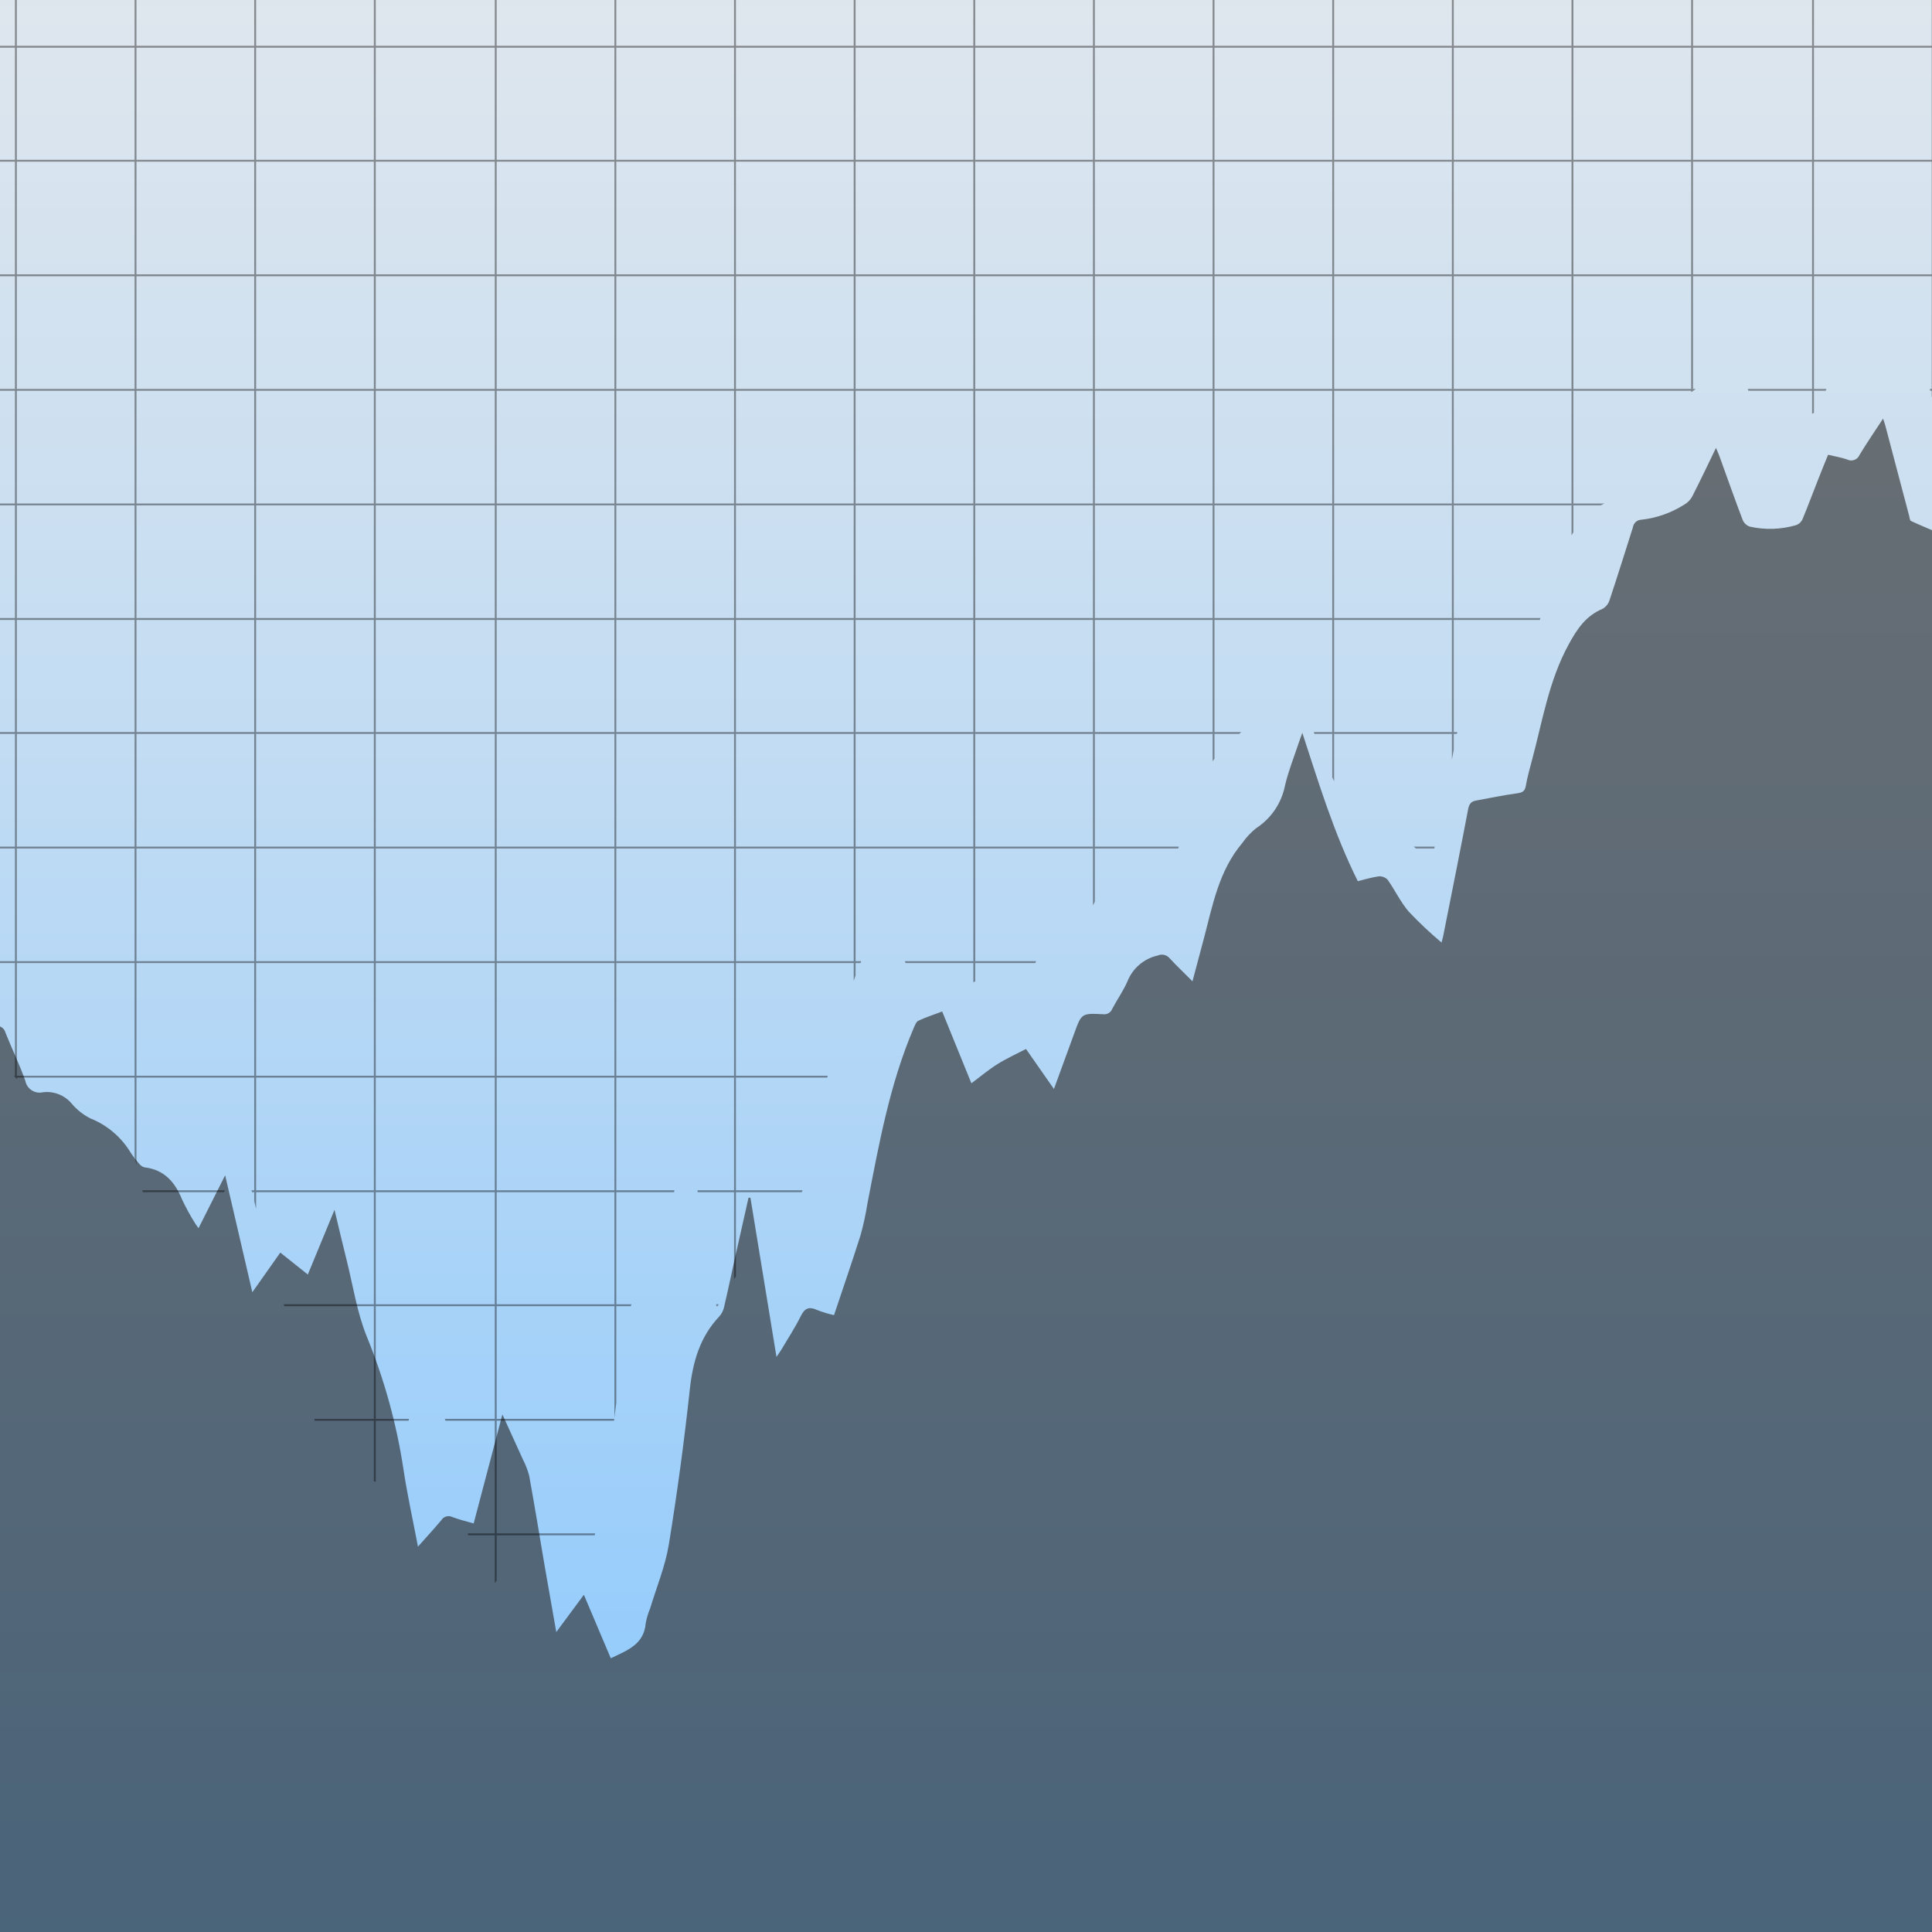 <svg width="360" height="360" viewBox="0 0 360 360" fill="none" xmlns="http://www.w3.org/2000/svg">
<rect x="0" y="0" width="360" height="360" fill="#808080" stroke="none"/>
<g clip-path="url(#clip0_1053_1461)">
<rect width="360" height="472" fill="url(#paint0_linear_1053_1461)"/>
<g style="mix-blend-mode:multiply" clip-path="url(#clip1_1053_1461)">
<path d="M381 -32H-23V372H381V-32Z" fill="url(#paint1_linear_1053_1461)"/>
<g style="mix-blend-mode:overlay" opacity="0.6">
<path fill-rule="evenodd" clip-rule="evenodd" d="M375 92.61V372.325H-1V191.153H-0.857C-0.441 191.098 -0.019 191.197 0.328 191.433C0.675 191.67 0.922 192.025 1.023 192.432C2.212 195.435 3.647 198.346 4.718 201.388C4.785 201.747 4.924 202.088 5.126 202.392C5.328 202.695 5.589 202.955 5.894 203.155C6.199 203.355 6.541 203.491 6.9 203.555C7.258 203.62 7.627 203.611 7.982 203.53C8.981 203.404 9.995 203.53 10.933 203.897C11.87 204.264 12.7 204.861 13.348 205.631C14.302 206.761 15.468 207.693 16.781 208.373C19.902 209.605 22.537 211.818 24.288 214.679C24.772 215.437 25.318 216.153 25.92 216.82C26.161 217.153 26.505 217.396 26.899 217.512C30.581 217.943 32.592 220.228 33.91 223.478C34.609 224.963 35.394 226.406 36.261 227.8C36.443 228.126 36.691 228.426 36.991 228.857C38.649 225.554 40.216 222.447 41.953 219C43.663 226.39 45.295 233.413 47.018 240.79C48.885 238.14 50.543 235.79 52.228 233.401C53.99 234.797 55.622 236.103 57.358 237.487C59.016 233.466 60.583 229.667 62.332 225.437C63.155 228.883 63.86 231.912 64.617 234.915C65.792 239.628 66.523 244.537 68.325 249.002C71.579 256.93 73.876 265.218 75.166 273.69C75.871 278.429 76.915 283.116 77.882 288.194C79.487 286.393 80.897 284.853 82.242 283.26C82.447 282.926 82.77 282.68 83.147 282.572C83.523 282.463 83.927 282.499 84.279 282.672C85.545 283.169 86.89 283.469 88.26 283.874C90.036 277.123 91.772 270.531 93.613 263.559C95.011 266.64 96.238 269.277 97.425 271.927C97.939 272.909 98.338 273.948 98.614 275.022C99.645 280.701 100.572 286.393 101.538 292.072C102.217 295.963 102.909 299.841 103.653 304.11C105.468 301.668 107.061 299.501 108.797 297.164C110.533 301.263 112.165 305.089 113.811 308.992C116.839 307.53 120.012 306.446 120.325 302.426C120.501 301.489 120.777 300.574 121.147 299.696C122.336 295.754 123.955 291.863 124.62 287.829C126.187 278.22 127.493 268.572 128.537 258.885C129.098 253.715 130.43 249.093 134.059 245.268C134.476 244.794 134.768 244.225 134.908 243.61C135.6 240.672 136.214 237.722 136.866 234.785C137.728 230.907 138.616 227.042 139.477 223.178H139.83C141.423 232.944 143.029 242.722 144.687 252.841C145.13 252.174 145.405 251.809 145.64 251.417C146.841 249.367 148.16 247.37 149.217 245.229C149.961 243.702 150.81 243.427 152.298 244.119C153.311 244.504 154.349 244.818 155.405 245.059C157.102 239.981 158.813 235.045 160.38 230.071C160.913 228.134 161.336 226.168 161.646 224.183C163.8 213.125 165.785 202.015 170.25 191.571C170.472 191.075 170.719 190.382 171.15 190.187C172.547 189.534 174.048 189.051 175.563 188.476C177.404 193.007 179.167 197.341 181.007 201.858C182.718 200.579 184.219 199.313 185.864 198.281C187.548 197.224 189.376 196.401 191.178 195.461C192.94 197.968 194.585 200.331 196.387 202.916C197.719 199.247 198.932 195.944 200.147 192.615C201.517 188.816 201.517 188.777 205.539 188.986C205.895 189.037 206.259 188.965 206.57 188.782C206.881 188.6 207.12 188.317 207.249 187.98C208.163 186.244 209.325 184.625 210.095 182.836C210.572 181.638 211.336 180.574 212.319 179.739C213.302 178.904 214.475 178.322 215.735 178.045C216.108 177.878 216.525 177.838 216.923 177.93C217.322 178.021 217.679 178.241 217.941 178.554C219.247 179.964 220.657 181.296 222.198 182.849C222.981 179.912 223.673 177.327 224.365 174.729C225.984 168.554 227.159 162.196 231.467 157.104C232.188 156.071 233.049 155.144 234.026 154.349C235.419 153.451 236.616 152.283 237.547 150.912C238.478 149.541 239.123 147.997 239.444 146.372C240.045 143.761 241.063 141.242 241.911 138.682C242.146 137.964 242.421 137.259 242.669 136.554C245.737 145.928 248.557 155.276 253.008 164.193C254.275 163.893 255.581 163.475 256.925 163.292C257.229 163.273 257.534 163.32 257.818 163.431C258.102 163.541 258.359 163.712 258.57 163.932C259.941 165.877 260.972 168.097 262.513 169.886C264.436 171.913 266.472 173.831 268.61 175.63C268.78 174.964 268.845 174.781 268.884 174.585C270.464 166.648 272.057 158.71 273.571 150.759C273.754 149.806 274.133 149.336 275.007 149.179C277.54 148.709 280.06 148.187 282.619 147.834C283.585 147.704 284.133 147.508 284.316 146.424C284.59 144.819 285.047 143.226 285.465 141.646C287.423 134.361 288.585 126.881 292.293 120.091C293.873 117.18 295.505 114.752 298.612 113.446C299.226 113.101 299.687 112.537 299.904 111.867C301.406 107.349 302.829 102.806 304.265 98.276C304.317 97.886 304.506 97.528 304.798 97.265C305.089 97.002 305.465 96.851 305.858 96.839C308.702 96.525 311.436 95.56 313.847 94.019C314.464 93.669 314.97 93.154 315.31 92.531C316.798 89.62 318.195 86.669 319.749 83.457C320.062 84.201 320.271 84.659 320.441 85.142C321.864 89.071 323.248 93.014 324.736 96.918C324.861 97.202 325.044 97.457 325.273 97.666C325.503 97.875 325.773 98.034 326.068 98.132C328.922 98.769 331.892 98.67 334.697 97.845C335.199 97.662 335.61 97.292 335.846 96.813C336.839 94.424 337.739 91.983 338.693 89.58C339.319 87.975 339.972 86.369 340.637 84.737C341.93 85.05 343.079 85.233 344.175 85.612C344.382 85.72 344.608 85.784 344.841 85.8C345.073 85.815 345.307 85.782 345.525 85.702C345.744 85.622 345.944 85.497 346.112 85.336C346.28 85.174 346.412 84.979 346.5 84.763C347.844 82.531 349.333 80.376 350.886 78C351.095 78.653 351.226 79.005 351.317 79.358C352.792 84.933 354.263 90.503 355.73 96.069C355.821 96.422 355.86 96.97 356.082 97.075C357.779 97.871 359.516 98.576 361.304 99.333C362.989 92.401 364.608 85.742 366.331 78.679C367.923 82.374 369.333 85.677 370.77 88.967C370.897 89.416 371.13 89.828 371.449 90.168C372.597 91.004 373.786 91.8 375 92.61Z" fill="#212121"/>
</g>
<g style="mix-blend-mode:overlay" opacity="0.4">
<path d="M26.606 222.144H41.757C41.804 222.027 41.853 221.91 41.901 221.793H26.525C26.552 221.91 26.579 222.027 26.606 222.144ZM133.498 243.386H133.693C133.776 243.262 133.858 243.142 133.93 243.036H133.441C133.46 243.153 133.479 243.268 133.498 243.386ZM381 -12.462V-12.812H360.297V-32H359.947V-12.812H338.004V-32H337.654V-12.812H315.473V-32H315.122V-12.812H293.18V-32H292.829V-12.812H270.887V-32H270.536V-12.812H248.594V-32H248.244V-12.812H226.301V-32H225.951V-12.812H204.008V-32H203.658V-12.812H181.716V-32H181.365V-12.812H159.424V-32H159.074V-12.812H137.131V-32H136.78V-12.812H114.839V-32H114.488V-12.812H92.546V-32H92.196V-12.812H70.014V-32H69.664V-12.812H47.722V-32H47.371V-12.812H25.429V-32H25.078V-12.812H3.137V-32H2.786V-12.812H-19.156V-32H-19.507V-12.812H-23V-12.462H-19.507V8.534H-23V8.885H-19.507V29.776H-23V30.127H-19.507V51.124H-23V51.474H-19.507V72.469H-23V72.82H-19.507V93.816H-23V94.167H-19.507V115.163H-23V115.514H-19.507V136.405H-23V136.756H-19.507V157.752H-23V158.103H-19.507V179.1H-20.665C-20.618 179.217 -20.568 179.333 -20.52 179.45H-19.507V181.86C-19.39 182.13 -19.273 182.4 -19.156 182.67V179.45H2.786V200.446H2.604C2.789 200.661 2.962 200.892 3.137 201.119V200.797H25.078V215.568C25.195 216.073 25.312 216.576 25.429 217.079V200.797H47.371V221.793H46.868C46.897 221.91 46.926 222.027 46.955 222.144H47.371V223.824C47.416 224.001 47.459 224.181 47.503 224.358C47.579 224.662 47.649 224.969 47.722 225.275V222.144H69.664V243.036H52.857C52.9 243.152 52.94 243.27 52.982 243.386H69.664V264.382H58.567C58.587 264.499 58.607 264.616 58.626 264.733H69.664V276.007C69.781 276.045 69.896 276.086 70.014 276.121V264.733H76.127C76.158 264.616 76.189 264.498 76.22 264.382H70.014V243.386H92.196V264.382H82.872C82.925 264.498 82.978 264.616 83.032 264.733H92.196V285.729H87.167L87.174 285.771C87.192 285.874 87.211 285.977 87.228 286.08H92.196V294.993C92.312 294.835 92.43 294.677 92.546 294.519V286.08H110.802C110.837 285.963 110.869 285.846 110.903 285.729H92.546V264.733H114.413C114.428 264.616 114.442 264.499 114.458 264.382H92.546V243.386H114.488V264.144C114.609 263.235 114.722 262.324 114.839 261.413V243.386H117.542C117.579 243.269 117.618 243.152 117.657 243.036H114.839V222.144H125.599C125.625 222.027 125.652 221.91 125.678 221.793H114.839V200.797H136.78V221.793H129.96L130.017 222.144H136.78V238.386C136.899 238.185 137.015 237.984 137.131 237.782V222.144H149.419C149.457 222.027 149.496 221.91 149.534 221.793H137.131V200.797H154.158C154.184 200.68 154.207 200.563 154.232 200.446H137.131V179.45H159.074V182.757C159.191 182.428 159.303 182.098 159.424 181.77V179.45H160.343C160.389 179.334 160.435 179.216 160.482 179.1H159.424V158.103H181.365V179.1H168.598C168.644 179.216 168.693 179.334 168.74 179.45H181.365V183.042C181.482 182.983 181.599 182.924 181.716 182.865V179.45H192.927C192.97 179.334 193.013 179.216 193.056 179.1H181.716V158.103H203.658V168.723C203.708 168.615 203.768 168.51 203.815 168.401C203.875 168.263 203.945 168.141 204.008 168.01V158.103H219.552C219.582 157.986 219.613 157.87 219.642 157.752H204.008V136.756H225.951V141.854C226.067 141.699 226.18 141.541 226.301 141.387V136.756H230.905C231.041 136.642 231.172 136.524 231.301 136.405H226.301V115.514H248.244V136.405H244.804C244.848 136.522 244.889 136.64 244.933 136.756H248.244V144.83C248.356 145.077 248.481 145.321 248.594 145.568V136.756H270.536V141.549C270.654 140.949 270.771 140.348 270.887 139.746V136.756H271.469C271.491 136.639 271.514 136.522 271.537 136.405H270.887V115.514H286.941C286.969 115.396 286.999 115.28 287.028 115.163H270.887V94.167H292.829V99.749C292.944 99.553 293.063 99.365 293.18 99.174V94.167H298.265C298.483 94.058 298.69 93.941 298.923 93.843C298.938 93.837 298.951 93.823 298.966 93.816H293.18V72.82H315.122V73.067C315.179 73.034 315.237 73.003 315.293 72.969C315.354 72.934 315.413 72.888 315.473 72.849V72.82H315.516C315.676 72.713 315.829 72.596 315.974 72.469H315.473V51.474H337.654V72.469H325.657L325.787 72.82H337.654V77.089L337.696 77.08C337.804 77.044 337.907 76.997 338.004 76.939V72.82H340.185C340.231 72.703 340.279 72.587 340.325 72.469H338.004V51.474H359.947V72.469H359.581C359.612 72.586 359.643 72.704 359.673 72.82H359.947V73.854C360.063 74.293 360.178 74.734 360.295 75.172L360.297 75.185V72.82H367.709C367.737 72.703 367.766 72.587 367.794 72.469H360.297V51.474H381V51.124H360.297V30.127H381V29.776H360.297V8.885H381V8.534H360.297V-12.462H381ZM2.786 179.1H-19.156V158.103H2.786V179.1ZM2.786 157.752H-19.156V136.756H2.786V157.752ZM2.786 136.405H-19.156V115.514H2.786V136.405ZM2.786 115.163H-19.156V94.167H2.786V115.163ZM2.786 93.816H-19.156V72.82H2.786V93.816ZM2.786 72.469H-19.156V51.474H2.786V72.469ZM2.786 51.124H-19.156V30.127H2.786V51.124ZM2.786 29.776H-19.156V8.885H2.786V29.776ZM2.786 8.534H-19.156V-12.462H2.786V8.534ZM25.078 200.446H3.137V179.45H25.078V200.446ZM25.078 179.1H3.137V158.103H25.078V179.1ZM25.078 157.752H3.137V136.756H25.078V157.752ZM25.078 136.405H3.137V115.514H25.078V136.405ZM25.078 115.163H3.137V94.167H25.078V115.163ZM25.078 93.816H3.137V72.82H25.078V93.816ZM25.078 72.469H3.137V51.474H25.078V72.469ZM25.078 51.124H3.137V30.127H25.078V51.124ZM25.078 29.776H3.137V8.885H25.078V29.776ZM25.078 8.534H3.137V-12.462H25.078V8.534ZM47.371 200.446H25.429V179.45H47.371V200.446ZM47.371 179.1H25.429V158.103H47.371V179.1ZM47.371 157.752H25.429V136.756H47.371V157.752ZM47.371 136.405H25.429V115.514H47.371V136.405ZM47.371 115.163H25.429V94.167H47.371V115.163ZM47.371 93.816H25.429V72.82H47.371V93.816ZM47.371 72.469H25.429V51.474H47.371V72.469ZM47.371 51.124H25.429V30.127H47.371V51.124ZM47.371 29.776H25.429V8.885H47.371V29.776ZM47.371 8.534H25.429V-12.462H47.371V8.534ZM69.664 221.793H47.722V200.797H69.664V221.793ZM69.664 200.446H47.722V179.45H69.664V200.446ZM69.664 179.1H47.722V158.103H69.664V179.1ZM69.664 157.752H47.722V136.756H69.664V157.752ZM69.664 136.405H47.722V115.514H69.664V136.405ZM69.664 115.163H47.722V94.167H69.664V115.163ZM69.664 93.816H47.722V72.82H69.664V93.816ZM69.664 72.469H47.722V51.474H69.664V72.469ZM69.664 51.124H47.722V30.127H69.664V51.124ZM69.664 29.776H47.722V8.885H69.664V29.776ZM69.664 8.534H47.722V-12.462H69.664V8.534ZM92.196 243.036H70.014V222.144H92.196V243.036ZM92.196 221.793H70.014V200.797H92.196V221.793ZM92.196 200.446H70.014V179.45H92.196V200.446ZM92.196 179.1H70.014V158.103H92.196V179.1ZM92.196 157.752H70.014V136.756H92.196V157.752ZM92.196 136.405H70.014V115.514H92.196V136.405ZM92.196 115.163H70.014V94.167H92.196V115.163ZM92.196 93.816H70.014V72.82H92.196V93.816ZM92.196 72.469H70.014V51.474H92.196V72.469ZM92.196 51.124H70.014V30.127H92.196V51.124ZM92.196 29.776H70.014V8.885H92.196V29.776ZM92.196 8.534H70.014V-12.462H92.196V8.534ZM114.488 243.036H92.546V222.144H114.488V243.036ZM114.488 221.793H92.546V200.797H114.488V221.793ZM114.488 200.446H92.546V179.45H114.488V200.446ZM114.488 179.1H92.546V158.103H114.488V179.1ZM114.488 157.752H92.546V136.756H114.488V157.752ZM114.488 136.405H92.546V115.514H114.488V136.405ZM114.488 115.163H92.546V94.167H114.488V115.163ZM114.488 93.816H92.546V72.82H114.488V93.816ZM114.488 72.469H92.546V51.474H114.488V72.469ZM114.488 51.124H92.546V30.127H114.488V51.124ZM114.488 29.776H92.546V8.885H114.488V29.776ZM114.488 8.534H92.546V-12.462H114.488V8.534ZM136.78 200.446H114.839V179.45H136.78V200.446ZM136.78 179.1H114.839V158.103H136.78V179.1ZM136.78 157.752H114.839V136.756H136.78V157.752ZM136.78 136.405H114.839V115.514H136.78V136.405ZM136.78 115.163H114.839V94.167H136.78V115.163ZM136.78 93.816H114.839V72.82H136.78V93.816ZM136.78 72.469H114.839V51.474H136.78V72.469ZM136.78 51.124H114.839V30.127H136.78V51.124ZM136.78 29.776H114.839V8.885H136.78V29.776ZM136.78 8.534H114.839V-12.462H136.78V8.534ZM159.074 179.1H137.131V158.103H159.074V179.1ZM159.074 157.752H137.131V136.756H159.074V157.752ZM159.074 136.405H137.131V115.514H159.074V136.405ZM159.074 115.163H137.131V94.167H159.074V115.163ZM159.074 93.816H137.131V72.82H159.074V93.816ZM159.074 72.469H137.131V51.474H159.074V72.469ZM159.074 51.124H137.131V30.127H159.074V51.124ZM159.074 29.776H137.131V8.885H159.074V29.776ZM159.074 8.534H137.131V-12.462H159.074V8.534ZM181.365 157.752H159.424V136.756H181.365V157.752ZM181.365 136.405H159.424V115.514H181.365V136.405ZM181.365 115.163H159.424V94.167H181.365V115.163ZM181.365 93.816H159.424V72.82H181.365V93.816ZM181.365 72.469H159.424V51.474H181.365V72.469ZM181.365 51.124H159.424V30.127H181.365V51.124ZM181.365 29.776H159.424V8.885H181.365V29.776ZM181.365 8.534H159.424V-12.462H181.365V8.534ZM203.658 157.752H181.716V136.756H203.658V157.752ZM203.658 136.405H181.716V115.514H203.658V136.405ZM203.658 115.163H181.716V94.167H203.658V115.163ZM203.658 93.816H181.716V72.82H203.658V93.816ZM203.658 72.469H181.716V51.474H203.658V72.469ZM203.658 51.124H181.716V30.127H203.658V51.124ZM203.658 29.776H181.716V8.885H203.658V29.776ZM203.658 8.534H181.716V-12.462H203.658V8.534ZM225.951 136.405H204.008V115.514H225.951V136.405ZM225.951 115.163H204.008V94.167H225.951V115.163ZM225.951 93.816H204.008V72.82H225.951V93.816ZM225.951 72.469H204.008V51.474H225.951V72.469ZM225.951 51.124H204.008V30.127H225.951V51.124ZM225.951 29.776H204.008V8.885H225.951V29.776ZM225.951 8.534H204.008V-12.462H225.951V8.534ZM248.244 115.163H226.301V94.167H248.244V115.163ZM248.244 93.816H226.301V72.82H248.244V93.816ZM248.244 72.469H226.301V51.474H248.244V72.469ZM248.244 51.124H226.301V30.127H248.244V51.124ZM248.244 29.776H226.301V8.885H248.244V29.776ZM248.244 8.534H226.301V-12.462H248.244V8.534ZM270.536 136.405H248.594V115.514H270.536V136.405ZM270.536 115.163H248.594V94.167H270.536V115.163ZM270.536 93.816H248.594V72.82H270.536V93.816ZM270.536 72.469H248.594V51.474H270.536V72.469ZM270.536 51.124H248.594V30.127H270.536V51.124ZM270.536 29.776H248.594V8.885H270.536V29.776ZM270.536 8.534H248.594V-12.462H270.536V8.534ZM292.829 93.816H270.887V72.82H292.829V93.816ZM292.829 72.469H270.887V51.474H292.829V72.469ZM292.829 51.124H270.887V30.127H292.829V51.124ZM292.829 29.776H270.887V8.885H292.829V29.776ZM292.829 8.534H270.887V-12.462H292.829V8.534ZM315.122 72.469H293.18V51.474H315.122V72.469ZM315.122 51.124H293.18V30.127H315.122V51.124ZM315.122 29.776H293.18V8.885H315.122V29.776ZM315.122 8.534H293.18V-12.462H315.122V8.534ZM337.654 51.124H315.473V30.127H337.654V51.124ZM337.654 29.776H315.473V8.885H337.654V29.776ZM337.654 8.534H315.473V-12.462H337.654V8.534ZM359.947 51.124H338.004V30.127H359.947V51.124ZM359.947 29.776H338.004V8.885H359.947V29.776ZM359.947 8.534H338.004V-12.462H359.947V8.534ZM263.828 158.103H267.266L267.336 157.752H263.432C263.561 157.869 263.696 157.987 263.828 158.103Z" fill="black"/>
</g>
</g>
</g>
<defs>
<linearGradient id="paint0_linear_1053_1461" x1="180" y1="0" x2="180" y2="472" gradientUnits="userSpaceOnUse">
<stop offset="0.196" stop-color="#03B263"/>
<stop offset="0.92" stop-color="#01B496"/>
</linearGradient>
<linearGradient id="paint1_linear_1053_1461" x1="179" y1="-92.441" x2="179" y2="376.502" gradientUnits="userSpaceOnUse">
<stop stop-color="#EBEBEB"/>
<stop offset="0.17" stop-color="#E1E7ED"/>
<stop offset="0.463" stop-color="#C5DDF2"/>
<stop offset="0.842" stop-color="#98CDFB"/>
<stop offset="1" stop-color="#83C6FF"/>
</linearGradient>
<clipPath id="clip0_1053_1461">
<rect width="360" height="360" fill="white"/>
</clipPath>
<clipPath id="clip1_1053_1461">
<rect width="404" height="404" fill="white" transform="translate(-23 -32)"/>
</clipPath>
</defs>
</svg>
